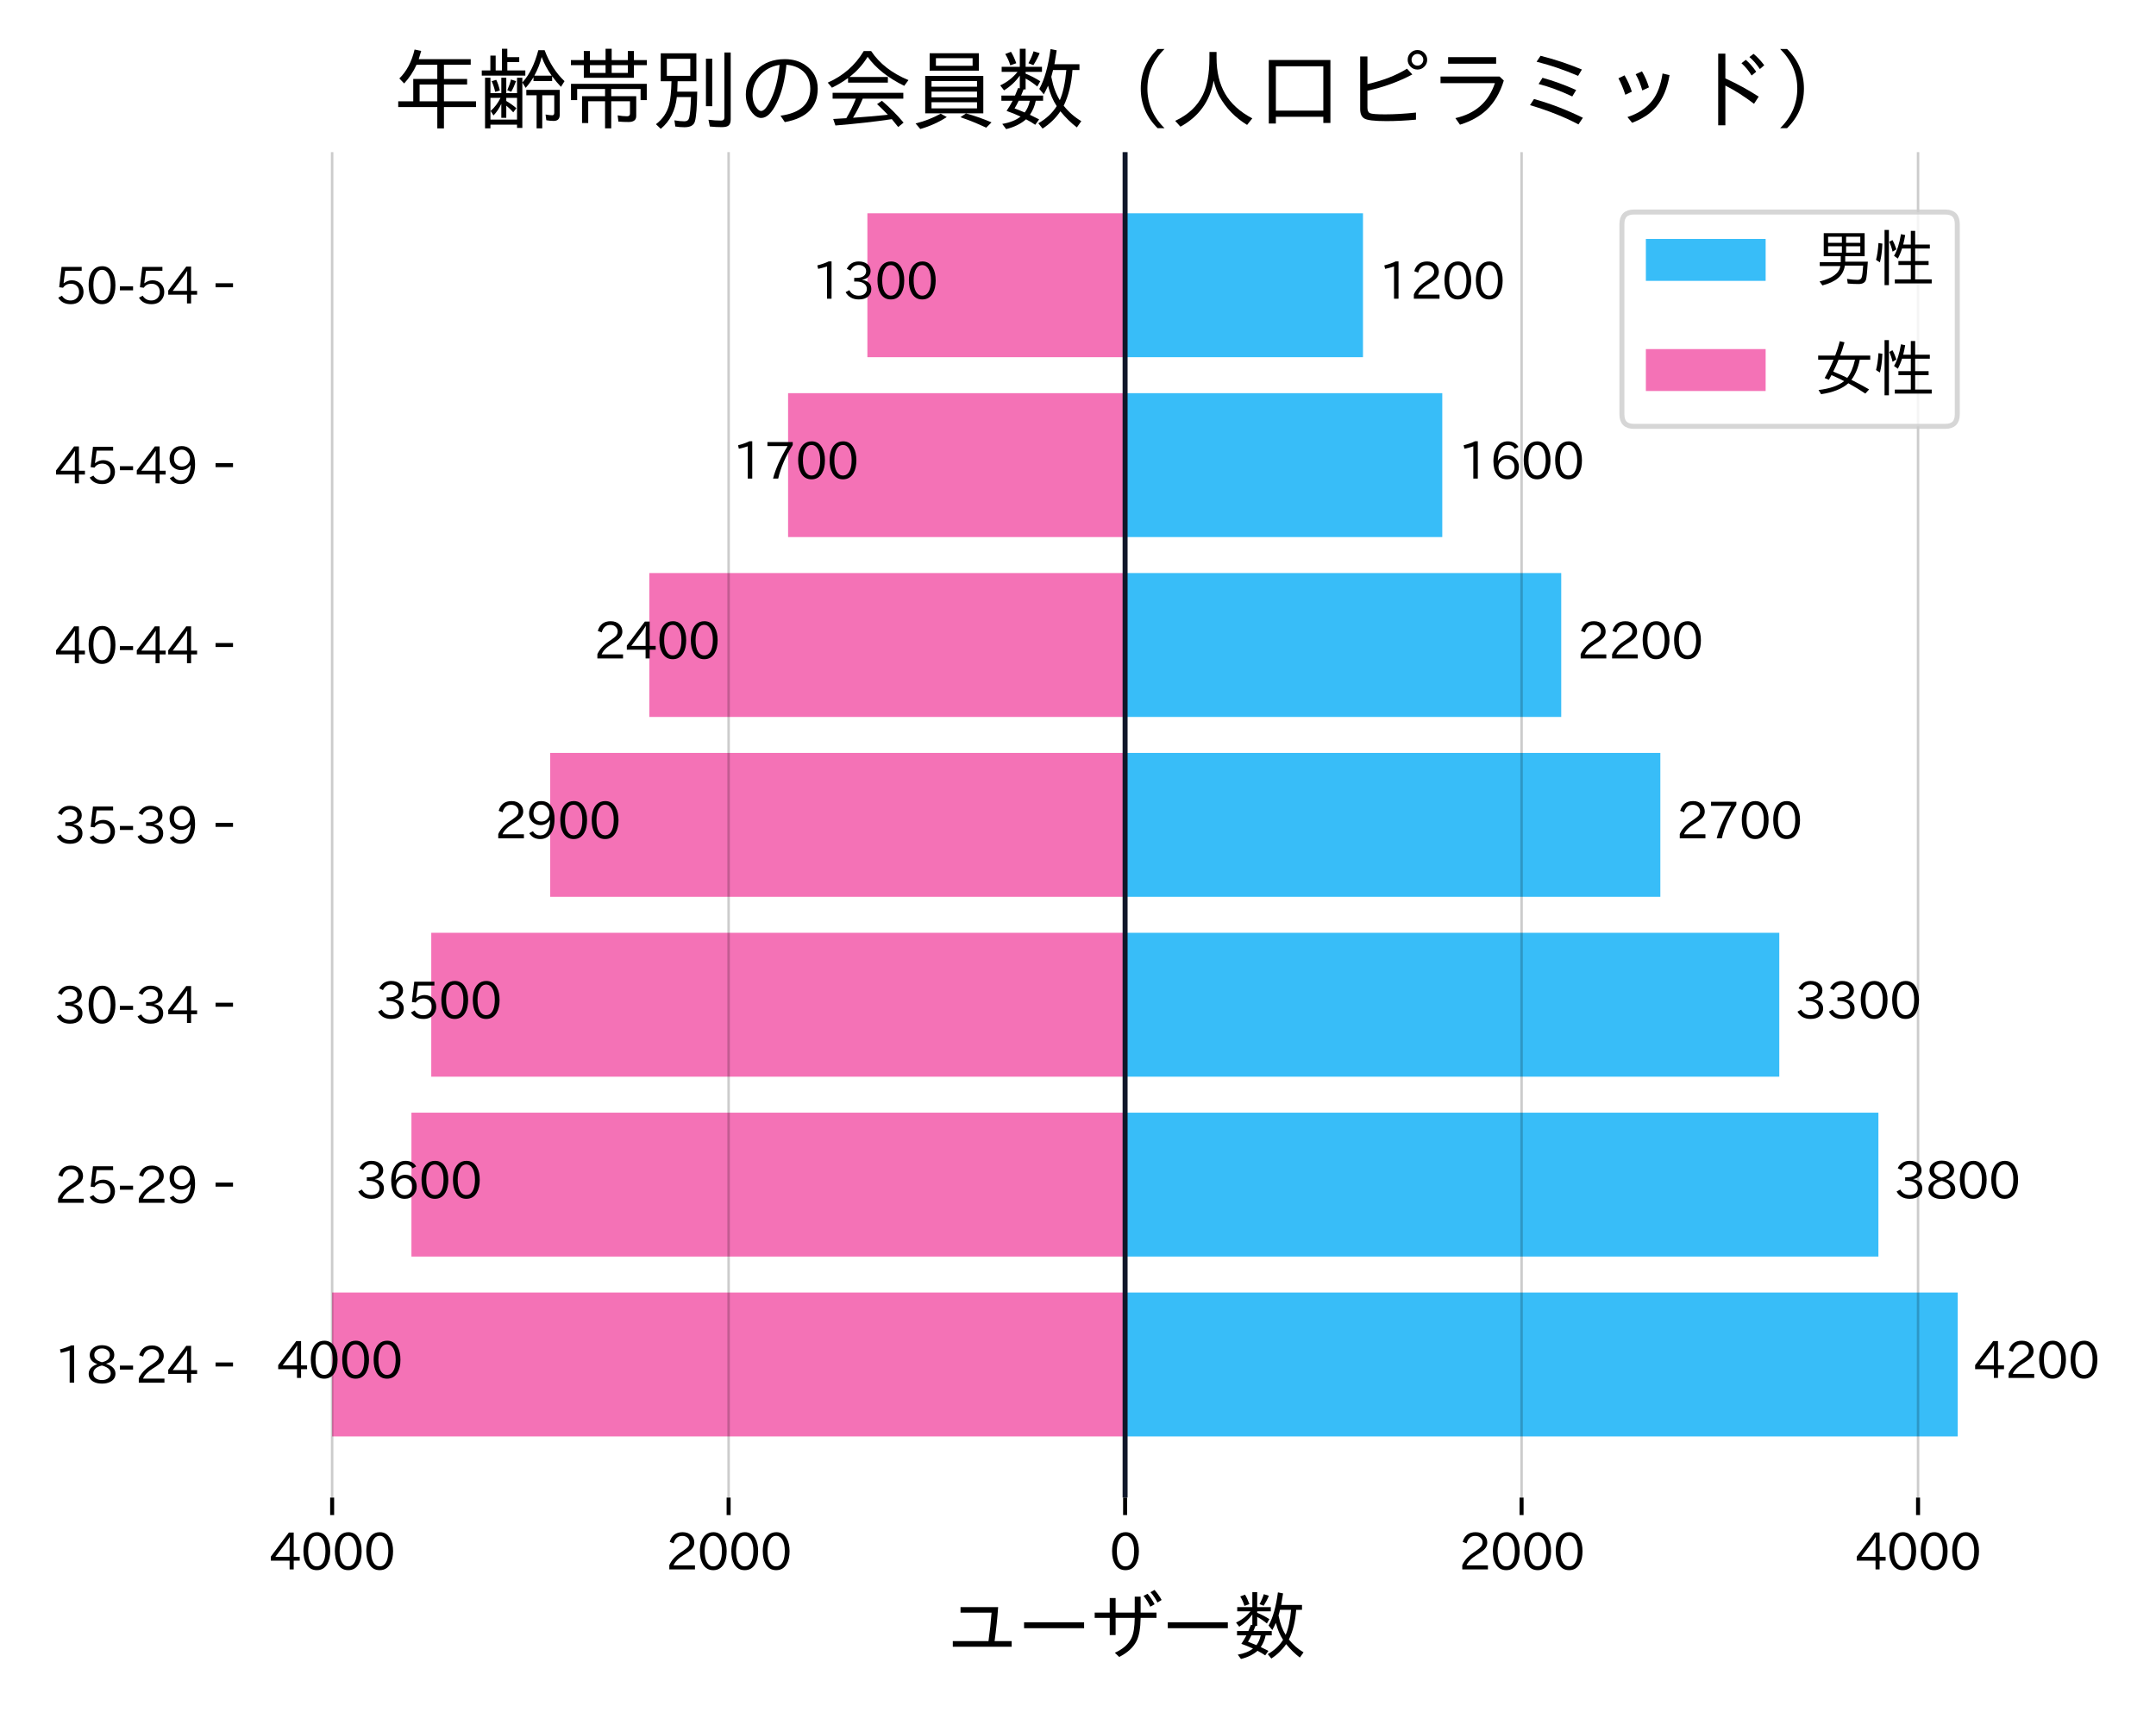 <?xml version="1.0" encoding="utf-8" standalone="no"?>
<!DOCTYPE svg PUBLIC "-//W3C//DTD SVG 1.1//EN"
  "http://www.w3.org/Graphics/SVG/1.1/DTD/svg11.dtd">
<svg xmlns:xlink="http://www.w3.org/1999/xlink" width="432pt" height="345.6pt" viewBox="0 0 432 345.6" xmlns="http://www.w3.org/2000/svg" version="1.1">
 <defs>
  <style type="text/css">*{stroke-linejoin: round; stroke-linecap: butt}</style>
 </defs>
 <g id="figure_1">
  <g id="patch_1">
   <path d="M 0 345.6 
L 432 345.6 
L 432 0 
L 0 0 
z
" style="fill: #ffffff"/>
  </g>
  <g id="axes_1">
   <g id="patch_2">
    <path d="M 46.69 300.04 
L 404.184 300.04 
L 404.184 30.48 
L 46.69 30.48 
z
" style="fill: #ffffff"/>
   </g>
   <g id="patch_3">
    <path d="M 225.437 287.787 
L 392.268 287.787 
L 392.268 258.957 
L 225.437 258.957 
z
" clip-path="url(#p9f58a53666)" style="fill: #38bdf8"/>
   </g>
   <g id="patch_4">
    <path d="M 225.437 251.75 
L 376.379 251.75 
L 376.379 222.92 
L 225.437 222.92 
z
" clip-path="url(#p9f58a53666)" style="fill: #38bdf8"/>
   </g>
   <g id="patch_5">
    <path d="M 225.437 215.712 
L 356.518 215.712 
L 356.518 186.882 
L 225.437 186.882 
z
" clip-path="url(#p9f58a53666)" style="fill: #38bdf8"/>
   </g>
   <g id="patch_6">
    <path d="M 225.437 179.675 
L 332.685 179.675 
L 332.685 150.845 
L 225.437 150.845 
z
" clip-path="url(#p9f58a53666)" style="fill: #38bdf8"/>
   </g>
   <g id="patch_7">
    <path d="M 225.437 143.638 
L 312.824 143.638 
L 312.824 114.808 
L 225.437 114.808 
z
" clip-path="url(#p9f58a53666)" style="fill: #38bdf8"/>
   </g>
   <g id="patch_8">
    <path d="M 225.437 107.6 
L 288.991 107.6 
L 288.991 78.77 
L 225.437 78.77 
z
" clip-path="url(#p9f58a53666)" style="fill: #38bdf8"/>
   </g>
   <g id="patch_9">
    <path d="M 225.437 71.563 
L 273.103 71.563 
L 273.103 42.733 
L 225.437 42.733 
z
" clip-path="url(#p9f58a53666)" style="fill: #38bdf8"/>
   </g>
   <g id="patch_10">
    <path d="M 225.437 287.787 
L 66.551 287.787 
L 66.551 258.957 
L 225.437 258.957 
z
" clip-path="url(#p9f58a53666)" style="fill: #f472b6"/>
   </g>
   <g id="patch_11">
    <path d="M 225.437 251.75 
L 82.439 251.75 
L 82.439 222.92 
L 225.437 222.92 
z
" clip-path="url(#p9f58a53666)" style="fill: #f472b6"/>
   </g>
   <g id="patch_12">
    <path d="M 225.437 215.712 
L 86.412 215.712 
L 86.412 186.882 
L 225.437 186.882 
z
" clip-path="url(#p9f58a53666)" style="fill: #f472b6"/>
   </g>
   <g id="patch_13">
    <path d="M 225.437 179.675 
L 110.244 179.675 
L 110.244 150.845 
L 225.437 150.845 
z
" clip-path="url(#p9f58a53666)" style="fill: #f472b6"/>
   </g>
   <g id="patch_14">
    <path d="M 225.437 143.638 
L 130.105 143.638 
L 130.105 114.808 
L 225.437 114.808 
z
" clip-path="url(#p9f58a53666)" style="fill: #f472b6"/>
   </g>
   <g id="patch_15">
    <path d="M 225.437 107.6 
L 157.91 107.6 
L 157.91 78.77 
L 225.437 78.77 
z
" clip-path="url(#p9f58a53666)" style="fill: #f472b6"/>
   </g>
   <g id="patch_16">
    <path d="M 225.437 71.563 
L 173.799 71.563 
L 173.799 42.733 
L 225.437 42.733 
z
" clip-path="url(#p9f58a53666)" style="fill: #f472b6"/>
   </g>
   <g id="matplotlib.axis_1">
    <g id="xtick_1">
     <g id="line2d_1">
      <path d="M 66.551 300.04 
L 66.551 30.48 
" clip-path="url(#p9f58a53666)" style="fill: none; stroke: #000000; stroke-opacity: 0.2; stroke-width: 0.5; stroke-linecap: square"/>
     </g>
     <g id="line2d_2">
      <defs>
       <path id="m685fec27cc" d="M 0 0 
L 0 3.5 
" style="stroke: #000000; stroke-width: 0.8"/>
      </defs>
      <g>
       <use xlink:href="#m685fec27cc" x="66.551" y="300.04" style="stroke: #000000; stroke-width: 0.8"/>
      </g>
     </g>
     <g id="text_1">
      <!-- 4000 -->
      <g transform="translate(53.954 314.531) scale(0.1 -0.1)">
       <defs>
        <path id="IPAexGothic-34" d="M 3813 1159 
L 3059 1159 
L 3059 63 
L 2547 63 
L 2547 1159 
L 197 1159 
L 197 1672 
L 2456 4678 
L 3059 4678 
L 3059 1634 
L 3813 1634 
L 3813 1159 
z
M 2578 4109 
L 2559 4109 
Q 2278 3656 2003 3284 
L 759 1634 
L 2547 1634 
L 2547 3144 
Q 2547 3481 2578 4109 
z
" transform="scale(0.016)"/>
        <path id="IPAexGothic-30" d="M 2038 4725 
Q 2881 4725 3334 3944 
Q 3694 3325 3694 2344 
Q 3694 1372 3334 741 
Q 2888 -31 2016 -31 
Q 1147 -31 700 741 
Q 341 1372 341 2350 
Q 341 3713 1000 4334 
Q 1419 4725 2038 4725 
z
M 2016 4266 
Q 1516 4266 1228 3759 
Q 934 3247 934 2344 
Q 934 1456 1222 947 
Q 1513 447 2016 447 
Q 2619 447 2909 1153 
Q 3100 1622 3100 2375 
Q 3100 3256 2806 3759 
Q 2509 4266 2016 4266 
z
" transform="scale(0.016)"/>
       </defs>
       <use xlink:href="#IPAexGothic-34"/>
       <use xlink:href="#IPAexGothic-30" transform="translate(62.988 0)"/>
       <use xlink:href="#IPAexGothic-30" transform="translate(125.977 0)"/>
       <use xlink:href="#IPAexGothic-30" transform="translate(188.965 0)"/>
      </g>
     </g>
    </g>
    <g id="xtick_2">
     <g id="line2d_3">
      <path d="M 145.994 300.04 
L 145.994 30.48 
" clip-path="url(#p9f58a53666)" style="fill: none; stroke: #000000; stroke-opacity: 0.2; stroke-width: 0.5; stroke-linecap: square"/>
     </g>
     <g id="line2d_4">
      <g>
       <use xlink:href="#m685fec27cc" x="145.994" y="300.04" style="stroke: #000000; stroke-width: 0.8"/>
      </g>
     </g>
     <g id="text_2">
      <!-- 2000 -->
      <g transform="translate(133.397 314.531) scale(0.1 -0.1)">
       <defs>
        <path id="IPAexGothic-32" d="M 3659 63 
L 447 63 
L 447 594 
Q 825 1475 1894 2203 
L 2072 2322 
Q 2619 2697 2791 2906 
Q 2988 3153 2988 3444 
Q 2988 3772 2756 4003 
Q 2500 4259 2084 4259 
Q 1250 4259 991 3328 
L 497 3506 
Q 853 4725 2116 4725 
Q 2806 4725 3216 4316 
Q 3575 3947 3575 3425 
Q 3575 3038 3344 2722 
Q 3131 2416 2366 1938 
L 2231 1856 
Q 1256 1253 978 569 
L 3659 569 
L 3659 63 
z
" transform="scale(0.016)"/>
       </defs>
       <use xlink:href="#IPAexGothic-32"/>
       <use xlink:href="#IPAexGothic-30" transform="translate(62.988 0)"/>
       <use xlink:href="#IPAexGothic-30" transform="translate(125.977 0)"/>
       <use xlink:href="#IPAexGothic-30" transform="translate(188.965 0)"/>
      </g>
     </g>
    </g>
    <g id="xtick_3">
     <g id="line2d_5">
      <path d="M 225.437 300.04 
L 225.437 30.48 
" clip-path="url(#p9f58a53666)" style="fill: none; stroke: #000000; stroke-opacity: 0.2; stroke-width: 0.5; stroke-linecap: square"/>
     </g>
     <g id="line2d_6">
      <g>
       <use xlink:href="#m685fec27cc" x="225.437" y="300.04" style="stroke: #000000; stroke-width: 0.8"/>
      </g>
     </g>
     <g id="text_3">
      <!-- 0 -->
      <g transform="translate(222.288 314.531) scale(0.1 -0.1)">
       <use xlink:href="#IPAexGothic-30"/>
      </g>
     </g>
    </g>
    <g id="xtick_4">
     <g id="line2d_7">
      <path d="M 304.88 300.04 
L 304.88 30.48 
" clip-path="url(#p9f58a53666)" style="fill: none; stroke: #000000; stroke-opacity: 0.2; stroke-width: 0.5; stroke-linecap: square"/>
     </g>
     <g id="line2d_8">
      <g>
       <use xlink:href="#m685fec27cc" x="304.88" y="300.04" style="stroke: #000000; stroke-width: 0.8"/>
      </g>
     </g>
     <g id="text_4">
      <!-- 2000 -->
      <g transform="translate(292.283 314.531) scale(0.1 -0.1)">
       <use xlink:href="#IPAexGothic-32"/>
       <use xlink:href="#IPAexGothic-30" transform="translate(62.988 0)"/>
       <use xlink:href="#IPAexGothic-30" transform="translate(125.977 0)"/>
       <use xlink:href="#IPAexGothic-30" transform="translate(188.965 0)"/>
      </g>
     </g>
    </g>
    <g id="xtick_5">
     <g id="line2d_9">
      <path d="M 384.323 300.04 
L 384.323 30.48 
" clip-path="url(#p9f58a53666)" style="fill: none; stroke: #000000; stroke-opacity: 0.2; stroke-width: 0.5; stroke-linecap: square"/>
     </g>
     <g id="line2d_10">
      <g>
       <use xlink:href="#m685fec27cc" x="384.323" y="300.04" style="stroke: #000000; stroke-width: 0.8"/>
      </g>
     </g>
     <g id="text_5">
      <!-- 4000 -->
      <g transform="translate(371.726 314.531) scale(0.1 -0.1)">
       <use xlink:href="#IPAexGothic-34"/>
       <use xlink:href="#IPAexGothic-30" transform="translate(62.988 0)"/>
       <use xlink:href="#IPAexGothic-30" transform="translate(125.977 0)"/>
       <use xlink:href="#IPAexGothic-30" transform="translate(188.965 0)"/>
      </g>
     </g>
    </g>
    <g id="text_6">
     <!-- ユーザー数 -->
     <g transform="translate(189.437 331.217) scale(0.144 -0.144)">
      <defs>
       <path id="IPAexGothic-30e6" d="M 1313 4006 
L 4584 4006 
Q 4488 2603 4275 1050 
L 5759 1050 
L 5759 563 
L 641 563 
L 641 1050 
L 3744 1050 
Q 3928 2344 4013 3525 
L 1313 3525 
L 1313 4006 
z
" transform="scale(0.016)"/>
       <path id="IPAexGothic-30fc" d="M 588 2688 
L 5809 2688 
L 5809 2175 
L 588 2175 
L 588 2688 
z
" transform="scale(0.016)"/>
       <path id="IPAexGothic-30b6" d="M 3963 4919 
L 4475 4919 
L 4475 3531 
L 5856 3531 
L 5856 3072 
L 4475 3072 
Q 4456 1719 4122 1063 
Q 3697 222 2613 -325 
L 2234 38 
Q 3294 525 3681 1319 
Q 3944 1853 3963 3072 
L 2300 3072 
L 2300 1575 
L 1788 1575 
L 1788 3072 
L 481 3072 
L 481 3531 
L 1788 3531 
L 1788 4797 
L 2300 4797 
L 2300 3531 
L 3963 3531 
L 3963 4919 
z
M 5313 4044 
Q 5084 4559 4725 4984 
L 5081 5166 
Q 5400 4806 5691 4256 
L 5313 4044 
z
M 5941 4409 
Q 5681 4913 5331 5306 
L 5684 5503 
Q 6034 5113 6303 4628 
L 5941 4409 
z
" transform="scale(0.016)"/>
       <path id="IPAexGothic-6570" d="M 2847 1553 
Q 2741 1006 2425 534 
Q 2625 441 3091 203 
L 2809 -188 
Q 2541 0 2144 209 
Q 1569 -291 703 -500 
L 422 -125 
Q 1263 19 1747 406 
Q 1222 650 734 816 
Q 975 1172 1147 1503 
L 1172 1553 
L 359 1553 
L 359 1925 
L 1344 1925 
Q 1406 2066 1569 2475 
L 1691 2450 
L 1691 3372 
Q 1250 2738 550 2303 
L 275 2663 
Q 1019 3013 1528 3641 
L 378 3641 
L 378 4006 
L 1691 4006 
L 1691 5313 
L 2113 5313 
L 2113 4006 
L 3297 4006 
L 3297 3641 
L 2113 3641 
L 2113 3513 
Q 2659 3291 3175 2963 
L 2956 2584 
Q 2553 2922 2113 3159 
L 2113 2372 
L 1966 2372 
Q 1928 2288 1872 2141 
Q 1806 1975 1784 1925 
L 3378 1925 
L 3378 1553 
L 2847 1553 
z
M 2419 1553 
L 1613 1553 
Q 1478 1269 1313 997 
Q 1559 909 2047 703 
Q 2313 1047 2419 1553 
z
M 4363 1163 
Q 3953 1781 3738 2638 
Q 3575 2281 3428 2016 
L 3103 2406 
Q 3675 3444 3916 5291 
L 4363 5200 
Q 4284 4666 4197 4197 
L 6009 4197 
L 6009 3775 
L 5503 3775 
Q 5397 2275 4869 1191 
Q 5419 503 6144 75 
L 5822 -378 
Q 5188 106 4631 788 
Q 4113 34 3341 -463 
L 3031 -78 
Q 3888 406 4363 1163 
z
M 4588 1594 
Q 4938 2388 5059 3775 
L 4100 3775 
Q 4041 3519 3972 3288 
Q 3981 3250 3991 3194 
Q 4175 2256 4588 1594 
z
M 1003 4116 
Q 878 4544 638 4934 
L 1053 5094 
Q 1247 4788 1438 4269 
L 1003 4116 
z
M 2316 4269 
Q 2550 4688 2688 5131 
L 3128 4997 
Q 2966 4588 2675 4128 
L 2316 4269 
z
" transform="scale(0.016)"/>
      </defs>
      <use xlink:href="#IPAexGothic-30e6"/>
      <use xlink:href="#IPAexGothic-30fc" transform="translate(100 0)"/>
      <use xlink:href="#IPAexGothic-30b6" transform="translate(200 0)"/>
      <use xlink:href="#IPAexGothic-30fc" transform="translate(300 0)"/>
      <use xlink:href="#IPAexGothic-6570" transform="translate(400 0)"/>
     </g>
    </g>
   </g>
   <g id="matplotlib.axis_2">
    <g id="ytick_1">
     <g id="line2d_11">
      <defs>
       <path id="md6fa9ed864" d="M 0 0 
L -3.5 0 
" style="stroke: #000000; stroke-width: 0.8"/>
      </defs>
      <g>
       <use xlink:href="#md6fa9ed864" x="46.69" y="273.372" style="stroke: #000000; stroke-width: 0.8"/>
      </g>
     </g>
     <g id="text_7">
      <!-- 18-24 -->
      <g transform="translate(10.917 277.118) scale(0.1 -0.1)">
       <defs>
        <path id="IPAexGothic-31" d="M 2463 63 
L 1900 63 
L 1900 4103 
Q 1372 3922 788 3797 
L 684 4231 
Q 1519 4441 2106 4731 
L 2463 4731 
L 2463 63 
z
" transform="scale(0.016)"/>
        <path id="IPAexGothic-38" d="M 2541 2425 
Q 3700 2031 3700 1197 
Q 3700 541 3100 197 
Q 2663 -56 2016 -56 
Q 1366 -56 928 197 
Q 347 531 347 1178 
Q 347 1988 1409 2381 
L 1409 2400 
Q 481 2734 481 3509 
Q 481 4100 981 4456 
Q 1406 4756 2019 4756 
Q 2703 4756 3131 4403 
Q 3553 4069 3553 3566 
Q 3553 2706 2541 2444 
L 2541 2425 
z
M 2022 2625 
Q 2997 2856 2997 3528 
Q 2997 3916 2675 4150 
Q 2413 4347 2016 4347 
Q 1606 4347 1331 4128 
Q 1050 3897 1050 3522 
Q 1050 3150 1350 2925 
Q 1494 2809 1722 2722 
Q 1984 2616 2022 2625 
z
M 1978 2209 
Q 922 1931 922 1216 
Q 922 775 1313 556 
Q 1606 391 2009 391 
Q 2575 391 2881 697 
Q 3106 922 3106 1250 
Q 3106 1594 2794 1850 
Q 2609 1994 2350 2100 
Q 2047 2222 1978 2209 
z
" transform="scale(0.016)"/>
        <path id="IPAexGothic-2d" d="M 1969 1703 
L 319 1703 
L 319 2203 
L 1969 2203 
L 1969 1703 
z
" transform="scale(0.016)"/>
       </defs>
       <use xlink:href="#IPAexGothic-31"/>
       <use xlink:href="#IPAexGothic-38" transform="translate(62.988 0)"/>
       <use xlink:href="#IPAexGothic-2d" transform="translate(125.977 0)"/>
       <use xlink:href="#IPAexGothic-32" transform="translate(161.768 0)"/>
       <use xlink:href="#IPAexGothic-34" transform="translate(224.756 0)"/>
      </g>
     </g>
    </g>
    <g id="ytick_2">
     <g id="line2d_12">
      <g>
       <use xlink:href="#md6fa9ed864" x="46.69" y="237.335" style="stroke: #000000; stroke-width: 0.8"/>
      </g>
     </g>
     <g id="text_8">
      <!-- 25-29 -->
      <g transform="translate(10.917 241.08) scale(0.1 -0.1)">
       <defs>
        <path id="IPAexGothic-35" d="M 1178 2603 
Q 1634 2963 2172 2963 
Q 2816 2963 3241 2528 
Q 3638 2113 3638 1497 
Q 3638 938 3297 513 
Q 2869 -31 2031 -31 
Q 959 -31 469 784 
L 938 1028 
Q 1309 434 2013 434 
Q 2466 434 2769 716 
Q 3081 1013 3081 1503 
Q 3081 1966 2806 2241 
Q 2519 2528 2056 2528 
Q 1406 2528 1072 2028 
L 591 2091 
L 884 4634 
L 3406 4634 
L 3406 4153 
L 1341 4153 
L 1134 2603 
L 1178 2603 
z
" transform="scale(0.016)"/>
        <path id="IPAexGothic-39" d="M 2984 2356 
Q 2544 1716 1813 1716 
Q 1253 1716 847 2056 
Q 366 2459 366 3163 
Q 366 3813 769 4266 
Q 1181 4725 1869 4725 
Q 2800 4725 3241 3950 
Q 3559 3378 3559 2472 
Q 3559 1250 3041 588 
Q 2553 -31 1769 -31 
Q 859 -31 391 703 
L 853 953 
Q 1156 428 1753 428 
Q 2922 428 3009 2356 
L 2984 2356 
z
M 1888 4278 
Q 1450 4278 1172 3950 
Q 922 3653 922 3200 
Q 922 2741 1159 2478 
Q 1434 2163 1906 2163 
Q 2431 2163 2728 2572 
Q 2925 2847 2925 3169 
Q 2925 3553 2694 3863 
Q 2375 4278 1888 4278 
z
" transform="scale(0.016)"/>
       </defs>
       <use xlink:href="#IPAexGothic-32"/>
       <use xlink:href="#IPAexGothic-35" transform="translate(62.988 0)"/>
       <use xlink:href="#IPAexGothic-2d" transform="translate(125.977 0)"/>
       <use xlink:href="#IPAexGothic-32" transform="translate(161.768 0)"/>
       <use xlink:href="#IPAexGothic-39" transform="translate(224.756 0)"/>
      </g>
     </g>
    </g>
    <g id="ytick_3">
     <g id="line2d_13">
      <g>
       <use xlink:href="#md6fa9ed864" x="46.69" y="201.297" style="stroke: #000000; stroke-width: 0.8"/>
      </g>
     </g>
     <g id="text_9">
      <!-- 30-34 -->
      <g transform="translate(10.917 205.043) scale(0.1 -0.1)">
       <defs>
        <path id="IPAexGothic-33" d="M 2381 2419 
Q 3506 2216 3506 1278 
Q 3506 716 3128 356 
Q 2709 -31 1944 -31 
Q 797 -31 288 881 
L 756 1131 
Q 1109 441 1938 441 
Q 2425 441 2694 691 
Q 2950 928 2950 1291 
Q 2950 1719 2566 1978 
Q 2216 2213 1644 2213 
L 1363 2213 
L 1363 2669 
L 1656 2669 
Q 2231 2669 2534 2888 
Q 2859 3119 2859 3509 
Q 2859 3934 2494 4138 
Q 2259 4278 1931 4278 
Q 1238 4278 903 3578 
L 434 3803 
Q 897 4725 1938 4725 
Q 2597 4725 3006 4394 
Q 3416 4069 3416 3534 
Q 3416 3028 3019 2706 
Q 2763 2500 2381 2444 
L 2381 2419 
z
" transform="scale(0.016)"/>
       </defs>
       <use xlink:href="#IPAexGothic-33"/>
       <use xlink:href="#IPAexGothic-30" transform="translate(62.988 0)"/>
       <use xlink:href="#IPAexGothic-2d" transform="translate(125.977 0)"/>
       <use xlink:href="#IPAexGothic-33" transform="translate(161.768 0)"/>
       <use xlink:href="#IPAexGothic-34" transform="translate(224.756 0)"/>
      </g>
     </g>
    </g>
    <g id="ytick_4">
     <g id="line2d_14">
      <g>
       <use xlink:href="#md6fa9ed864" x="46.69" y="165.26" style="stroke: #000000; stroke-width: 0.8"/>
      </g>
     </g>
     <g id="text_10">
      <!-- 35-39 -->
      <g transform="translate(10.917 169.005) scale(0.1 -0.1)">
       <use xlink:href="#IPAexGothic-33"/>
       <use xlink:href="#IPAexGothic-35" transform="translate(62.988 0)"/>
       <use xlink:href="#IPAexGothic-2d" transform="translate(125.977 0)"/>
       <use xlink:href="#IPAexGothic-33" transform="translate(161.768 0)"/>
       <use xlink:href="#IPAexGothic-39" transform="translate(224.756 0)"/>
      </g>
     </g>
    </g>
    <g id="ytick_5">
     <g id="line2d_15">
      <g>
       <use xlink:href="#md6fa9ed864" x="46.69" y="129.223" style="stroke: #000000; stroke-width: 0.8"/>
      </g>
     </g>
     <g id="text_11">
      <!-- 40-44 -->
      <g transform="translate(10.917 132.968) scale(0.1 -0.1)">
       <use xlink:href="#IPAexGothic-34"/>
       <use xlink:href="#IPAexGothic-30" transform="translate(62.988 0)"/>
       <use xlink:href="#IPAexGothic-2d" transform="translate(125.977 0)"/>
       <use xlink:href="#IPAexGothic-34" transform="translate(161.768 0)"/>
       <use xlink:href="#IPAexGothic-34" transform="translate(224.756 0)"/>
      </g>
     </g>
    </g>
    <g id="ytick_6">
     <g id="line2d_16">
      <g>
       <use xlink:href="#md6fa9ed864" x="46.69" y="93.185" style="stroke: #000000; stroke-width: 0.8"/>
      </g>
     </g>
     <g id="text_12">
      <!-- 45-49 -->
      <g transform="translate(10.917 96.93) scale(0.1 -0.1)">
       <use xlink:href="#IPAexGothic-34"/>
       <use xlink:href="#IPAexGothic-35" transform="translate(62.988 0)"/>
       <use xlink:href="#IPAexGothic-2d" transform="translate(125.977 0)"/>
       <use xlink:href="#IPAexGothic-34" transform="translate(161.768 0)"/>
       <use xlink:href="#IPAexGothic-39" transform="translate(224.756 0)"/>
      </g>
     </g>
    </g>
    <g id="ytick_7">
     <g id="line2d_17">
      <g>
       <use xlink:href="#md6fa9ed864" x="46.69" y="57.148" style="stroke: #000000; stroke-width: 0.8"/>
      </g>
     </g>
     <g id="text_13">
      <!-- 50-54 -->
      <g transform="translate(10.917 60.893) scale(0.1 -0.1)">
       <use xlink:href="#IPAexGothic-35"/>
       <use xlink:href="#IPAexGothic-30" transform="translate(62.988 0)"/>
       <use xlink:href="#IPAexGothic-2d" transform="translate(125.977 0)"/>
       <use xlink:href="#IPAexGothic-35" transform="translate(161.768 0)"/>
       <use xlink:href="#IPAexGothic-34" transform="translate(224.756 0)"/>
      </g>
     </g>
    </g>
   </g>
   <g id="line2d_18">
    <path d="M 225.437 300.04 
L 225.437 30.48 
" clip-path="url(#p9f58a53666)" style="fill: none; stroke: #0f172a; stroke-linecap: square"/>
   </g>
   <g id="text_14">
    <!-- 4200 -->
    <g transform="translate(395.445 276.168) scale(0.1 -0.1)">
     <use xlink:href="#IPAexGothic-34"/>
     <use xlink:href="#IPAexGothic-32" transform="translate(62.988 0)"/>
     <use xlink:href="#IPAexGothic-30" transform="translate(125.977 0)"/>
     <use xlink:href="#IPAexGothic-30" transform="translate(188.965 0)"/>
    </g>
   </g>
   <g id="text_15">
    <!-- 4000 -->
    <g transform="translate(55.429 276.168) scale(0.1 -0.1)">
     <use xlink:href="#IPAexGothic-34"/>
     <use xlink:href="#IPAexGothic-30" transform="translate(62.988 0)"/>
     <use xlink:href="#IPAexGothic-30" transform="translate(125.977 0)"/>
     <use xlink:href="#IPAexGothic-30" transform="translate(188.965 0)"/>
    </g>
   </g>
   <g id="text_16">
    <!-- 3800 -->
    <g transform="translate(379.557 240.13) scale(0.1 -0.1)">
     <use xlink:href="#IPAexGothic-33"/>
     <use xlink:href="#IPAexGothic-38" transform="translate(62.988 0)"/>
     <use xlink:href="#IPAexGothic-30" transform="translate(125.977 0)"/>
     <use xlink:href="#IPAexGothic-30" transform="translate(188.965 0)"/>
    </g>
   </g>
   <g id="text_17">
    <!-- 3600 -->
    <g transform="translate(71.317 240.13) scale(0.1 -0.1)">
     <defs>
      <path id="IPAexGothic-36" d="M 1056 2328 
Q 1509 2981 2234 2981 
Q 2906 2981 3316 2513 
Q 3675 2106 3675 1522 
Q 3675 884 3272 434 
Q 2853 -31 2178 -31 
Q 1375 -31 922 581 
Q 481 1178 481 2228 
Q 481 3425 1013 4109 
Q 1494 4725 2272 4725 
Q 3191 4725 3609 4025 
L 3150 3775 
Q 2894 4266 2300 4266 
Q 1119 4266 1031 2328 
L 1056 2328 
z
M 2141 2547 
Q 1684 2547 1384 2206 
Q 1116 1900 1116 1541 
Q 1116 1156 1353 844 
Q 1672 428 2159 428 
Q 2669 428 2941 844 
Q 3125 1128 3125 1503 
Q 3125 1944 2881 2228 
Q 2600 2547 2141 2547 
z
" transform="scale(0.016)"/>
     </defs>
     <use xlink:href="#IPAexGothic-33"/>
     <use xlink:href="#IPAexGothic-36" transform="translate(62.988 0)"/>
     <use xlink:href="#IPAexGothic-30" transform="translate(125.977 0)"/>
     <use xlink:href="#IPAexGothic-30" transform="translate(188.965 0)"/>
    </g>
   </g>
   <g id="text_18">
    <!-- 3300 -->
    <g transform="translate(359.696 204.093) scale(0.1 -0.1)">
     <use xlink:href="#IPAexGothic-33"/>
     <use xlink:href="#IPAexGothic-33" transform="translate(62.988 0)"/>
     <use xlink:href="#IPAexGothic-30" transform="translate(125.977 0)"/>
     <use xlink:href="#IPAexGothic-30" transform="translate(188.965 0)"/>
    </g>
   </g>
   <g id="text_19">
    <!-- 3500 -->
    <g transform="translate(75.29 204.093) scale(0.1 -0.1)">
     <use xlink:href="#IPAexGothic-33"/>
     <use xlink:href="#IPAexGothic-35" transform="translate(62.988 0)"/>
     <use xlink:href="#IPAexGothic-30" transform="translate(125.977 0)"/>
     <use xlink:href="#IPAexGothic-30" transform="translate(188.965 0)"/>
    </g>
   </g>
   <g id="text_20">
    <!-- 2700 -->
    <g transform="translate(335.863 168.055) scale(0.1 -0.1)">
     <defs>
      <path id="IPAexGothic-37" d="M 3597 4263 
Q 2238 2106 1778 63 
L 1131 63 
Q 1581 1834 2950 4128 
L 428 4128 
L 428 4634 
L 3597 4634 
L 3597 4263 
z
" transform="scale(0.016)"/>
     </defs>
     <use xlink:href="#IPAexGothic-32"/>
     <use xlink:href="#IPAexGothic-37" transform="translate(62.988 0)"/>
     <use xlink:href="#IPAexGothic-30" transform="translate(125.977 0)"/>
     <use xlink:href="#IPAexGothic-30" transform="translate(188.965 0)"/>
    </g>
   </g>
   <g id="text_21">
    <!-- 2900 -->
    <g transform="translate(99.122 168.055) scale(0.1 -0.1)">
     <use xlink:href="#IPAexGothic-32"/>
     <use xlink:href="#IPAexGothic-39" transform="translate(62.988 0)"/>
     <use xlink:href="#IPAexGothic-30" transform="translate(125.977 0)"/>
     <use xlink:href="#IPAexGothic-30" transform="translate(188.965 0)"/>
    </g>
   </g>
   <g id="text_22">
    <!-- 2200 -->
    <g transform="translate(316.002 132.018) scale(0.1 -0.1)">
     <use xlink:href="#IPAexGothic-32"/>
     <use xlink:href="#IPAexGothic-32" transform="translate(62.988 0)"/>
     <use xlink:href="#IPAexGothic-30" transform="translate(125.977 0)"/>
     <use xlink:href="#IPAexGothic-30" transform="translate(188.965 0)"/>
    </g>
   </g>
   <g id="text_23">
    <!-- 2400 -->
    <g transform="translate(118.983 132.018) scale(0.1 -0.1)">
     <use xlink:href="#IPAexGothic-32"/>
     <use xlink:href="#IPAexGothic-34" transform="translate(62.988 0)"/>
     <use xlink:href="#IPAexGothic-30" transform="translate(125.977 0)"/>
     <use xlink:href="#IPAexGothic-30" transform="translate(188.965 0)"/>
    </g>
   </g>
   <g id="text_24">
    <!-- 1600 -->
    <g transform="translate(292.169 95.98) scale(0.1 -0.1)">
     <use xlink:href="#IPAexGothic-31"/>
     <use xlink:href="#IPAexGothic-36" transform="translate(62.988 0)"/>
     <use xlink:href="#IPAexGothic-30" transform="translate(125.977 0)"/>
     <use xlink:href="#IPAexGothic-30" transform="translate(188.965 0)"/>
    </g>
   </g>
   <g id="text_25">
    <!-- 1700 -->
    <g transform="translate(146.788 95.98) scale(0.1 -0.1)">
     <use xlink:href="#IPAexGothic-31"/>
     <use xlink:href="#IPAexGothic-37" transform="translate(62.988 0)"/>
     <use xlink:href="#IPAexGothic-30" transform="translate(125.977 0)"/>
     <use xlink:href="#IPAexGothic-30" transform="translate(188.965 0)"/>
    </g>
   </g>
   <g id="text_26">
    <!-- 1200 -->
    <g transform="translate(276.281 59.943) scale(0.1 -0.1)">
     <use xlink:href="#IPAexGothic-31"/>
     <use xlink:href="#IPAexGothic-32" transform="translate(62.988 0)"/>
     <use xlink:href="#IPAexGothic-30" transform="translate(125.977 0)"/>
     <use xlink:href="#IPAexGothic-30" transform="translate(188.965 0)"/>
    </g>
   </g>
   <g id="text_27">
    <!-- 1300 -->
    <g transform="translate(162.677 59.943) scale(0.1 -0.1)">
     <use xlink:href="#IPAexGothic-31"/>
     <use xlink:href="#IPAexGothic-33" transform="translate(62.988 0)"/>
     <use xlink:href="#IPAexGothic-30" transform="translate(125.977 0)"/>
     <use xlink:href="#IPAexGothic-30" transform="translate(188.965 0)"/>
    </g>
   </g>
   <g id="text_28">
    <!-- 年齢帯別の会員数（人口ピラミッド） -->
    <g transform="translate(78.557 24.48) scale(0.173 -0.173)">
     <defs>
      <path id="IPAexGothic-5e74" d="M 1772 4159 
Q 1444 3422 875 2803 
L 528 3166 
Q 1322 3941 1631 5259 
L 2109 5156 
Q 1994 4759 1931 4563 
L 5694 4563 
L 5694 4159 
L 3756 4159 
L 3756 3128 
L 5434 3128 
L 5434 2725 
L 3756 2725 
L 3756 1509 
L 6078 1509 
L 6078 1094 
L 3756 1094 
L 3756 -450 
L 3275 -450 
L 3275 1094 
L 447 1094 
L 447 1509 
L 1534 1509 
L 1534 3128 
L 3275 3128 
L 3275 4159 
L 1772 4159 
z
M 3275 2725 
L 1994 2725 
L 1994 1509 
L 3275 1509 
L 3275 2725 
z
" transform="scale(0.016)"/>
      <path id="IPAexGothic-9f62" d="M 2094 4709 
L 2956 4709 
L 2956 4350 
L 2094 4350 
L 2094 3744 
L 3397 3744 
L 3397 3372 
L 244 3372 
L 244 3744 
L 866 3744 
L 866 4819 
L 1250 4819 
L 1250 3744 
L 1703 3744 
L 1703 5313 
L 2094 5313 
L 2094 4709 
z
M 872 2100 
L 1659 2100 
L 1659 3219 
L 2019 3219 
L 2019 2100 
L 2797 2100 
L 2797 3219 
L 3181 3219 
L 3181 2878 
L 3231 2931 
Q 3944 3719 4338 5209 
L 4794 5209 
Q 5306 3847 6234 2969 
L 5978 2559 
Q 5656 2891 5338 3322 
L 5338 2975 
L 3988 2975 
L 3988 3256 
Q 3728 2828 3422 2484 
L 3181 2872 
L 3181 -416 
L 2797 -416 
L 2797 -178 
L 872 -178 
L 872 -447 
L 481 -447 
L 481 3219 
L 872 3219 
L 872 2100 
z
M 1600 1759 
L 872 1759 
L 872 188 
L 2797 188 
L 2797 1759 
L 2019 1759 
L 2019 1534 
Q 2413 1303 2750 1013 
L 2522 713 
Q 2325 947 2019 1197 
L 2019 316 
L 1659 316 
L 1659 1331 
Q 1444 856 1094 488 
L 884 813 
Q 1322 1194 1600 1759 
z
M 5306 3366 
Q 4831 4034 4581 4722 
Q 4428 4066 4050 3366 
L 5306 3366 
z
M 5888 2338 
L 5888 538 
Q 5888 91 5450 91 
Q 5203 91 4916 141 
L 4863 556 
Q 5163 500 5350 500 
Q 5491 500 5491 684 
L 5491 1947 
L 4622 1947 
L 4622 -447 
L 4213 -447 
L 4213 1947 
L 3469 1947 
L 3469 2338 
L 5888 2338 
z
M 1216 2194 
Q 1116 2634 959 2969 
L 1291 3066 
Q 1441 2775 1553 2297 
L 1216 2194 
z
M 2091 2316 
Q 2284 2753 2359 3091 
L 2725 2969 
Q 2556 2506 2375 2203 
L 2091 2316 
z
" transform="scale(0.016)"/>
      <path id="IPAexGothic-5e2f" d="M 1381 4494 
L 1381 5153 
L 1822 5153 
L 1822 4494 
L 2956 4494 
L 2956 5313 
L 3397 5313 
L 3397 4494 
L 4569 4494 
L 4569 5153 
L 5009 5153 
L 5009 4494 
L 5944 4494 
L 5944 4128 
L 5009 4128 
L 5009 3213 
L 1381 3213 
L 1381 4128 
L 447 4128 
L 447 4494 
L 1381 4494 
z
M 4569 4128 
L 3397 4128 
L 3397 3566 
L 4569 3566 
L 4569 4128 
z
M 2956 4128 
L 1822 4128 
L 1822 3566 
L 2956 3566 
L 2956 4128 
z
M 5938 2778 
L 5938 1600 
L 5491 1600 
L 5491 2400 
L 3366 2400 
L 3366 1881 
L 5175 1881 
L 5175 447 
Q 5175 13 4619 13 
Q 4228 13 3884 44 
L 3831 494 
Q 4209 428 4519 428 
Q 4722 428 4722 622 
L 4722 1516 
L 3366 1516 
L 3366 -447 
L 2919 -447 
L 2919 1516 
L 1700 1516 
L 1700 -63 
L 1253 -63 
L 1253 1881 
L 2919 1881 
L 2919 2400 
L 900 2400 
L 900 1600 
L 453 1600 
L 453 2778 
L 5938 2778 
z
" transform="scale(0.016)"/>
      <path id="IPAexGothic-5225" d="M 1922 2963 
Q 1906 2453 1894 2209 
L 3341 2209 
Q 3313 550 3175 63 
Q 3059 -366 2413 -366 
Q 2072 -366 1753 -313 
L 1691 134 
Q 2084 63 2413 63 
Q 2694 63 2759 319 
Q 2856 722 2888 1753 
Q 2888 1800 2894 1819 
L 1863 1819 
Q 1709 350 700 -481 
L 353 -147 
Q 1075 403 1306 1256 
Q 1450 1822 1478 2963 
L 700 2963 
L 700 4984 
L 3278 4984 
L 3278 2963 
L 1922 2963 
z
M 1141 4588 
L 1141 3353 
L 2838 3353 
L 2838 4588 
L 1141 4588 
z
M 3972 4597 
L 4425 4597 
L 4425 1159 
L 3972 1159 
L 3972 4597 
z
M 5309 5044 
L 5763 5044 
L 5763 191 
Q 5763 -141 5581 -263 
Q 5438 -359 5116 -359 
Q 4688 -359 4253 -313 
L 4156 178 
Q 4625 116 5072 116 
Q 5309 116 5309 353 
L 5309 5044 
z
" transform="scale(0.016)"/>
      <path id="IPAexGothic-306e" d="M 3119 469 
Q 5275 766 5275 2425 
Q 5275 3453 4413 3925 
Q 4041 4116 3547 4159 
Q 3394 2525 2850 1400 
Q 2322 306 1722 306 
Q 1384 306 1084 666 
Q 609 1244 609 2003 
Q 609 3025 1397 3794 
Q 2184 4563 3431 4563 
Q 4306 4563 4928 4122 
Q 5813 3506 5813 2425 
Q 5813 438 3431 6 
L 3119 469 
z
M 3053 4147 
Q 2378 4044 1891 3641 
Q 1097 2981 1097 1991 
Q 1097 1366 1434 978 
Q 1581 813 1719 813 
Q 2022 813 2416 1625 
Q 2909 2638 3053 4147 
z
" transform="scale(0.016)"/>
      <path id="IPAexGothic-4f1a" d="M 1863 3272 
L 4641 3272 
L 4641 2863 
L 1759 2863 
L 1759 3194 
Q 1734 3175 1638 3113 
Q 1238 2816 594 2497 
L 288 2863 
Q 1959 3597 2894 5147 
L 3431 5147 
Q 4341 3784 6131 3047 
L 5825 2631 
Q 4063 3497 3175 4731 
Q 2653 3881 1863 3272 
z
M 2822 1703 
Q 2531 997 2119 322 
L 2388 341 
Q 3366 409 4325 506 
L 4641 538 
Q 4169 1028 3859 1306 
L 4209 1550 
Q 5088 797 5778 -31 
L 5388 -350 
Q 5156 -50 4928 219 
L 4831 206 
Q 3106 -53 844 -238 
L 684 231 
Q 816 238 1191 263 
L 1631 288 
Q 2022 934 2322 1703 
L 641 1703 
L 641 2125 
L 5759 2125 
L 5759 1703 
L 2822 1703 
z
" transform="scale(0.016)"/>
      <path id="IPAexGothic-54e1" d="M 4978 4991 
L 4978 3731 
L 1416 3731 
L 1416 4991 
L 4978 4991 
z
M 1869 4631 
L 1869 4084 
L 4525 4084 
L 4525 4631 
L 1869 4631 
z
M 5300 3347 
L 5300 641 
L 1094 641 
L 1094 3347 
L 5300 3347 
z
M 1550 2981 
L 1550 2566 
L 4844 2566 
L 4844 2981 
L 1550 2981 
z
M 1550 2213 
L 1550 1797 
L 4844 1797 
L 4844 2213 
L 1550 2213 
z
M 1550 1444 
L 1550 1000 
L 4844 1000 
L 4844 1444 
L 1550 1444 
z
M 397 -91 
Q 1353 141 2216 616 
L 2656 372 
Q 1781 -194 738 -494 
L 397 -91 
z
M 5509 -397 
Q 4547 59 3641 359 
L 4044 634 
Q 4934 397 5894 -13 
L 5509 -397 
z
" transform="scale(0.016)"/>
      <path id="IPAexGothic-ff08" d="M 5419 -434 
Q 4197 769 4197 2438 
Q 4197 4097 5419 5300 
L 5919 5300 
Q 4678 4078 4678 2425 
Q 4678 788 5919 -434 
L 5419 -434 
z
" transform="scale(0.016)"/>
      <path id="IPAexGothic-4eba" d="M 3434 5081 
L 3434 4659 
Q 3434 3131 4050 2069 
Q 4669 994 6022 275 
L 5644 -197 
Q 4359 588 3641 1863 
Q 3394 2300 3225 3009 
Q 2822 766 819 -325 
L 441 97 
Q 1856 759 2438 1972 
Q 2919 2959 2919 4634 
L 2919 5081 
L 3434 5081 
z
" transform="scale(0.016)"/>
      <path id="IPAexGothic-53e3" d="M 5425 4500 
L 5425 -56 
L 4913 -56 
L 4913 391 
L 1478 391 
L 1478 -97 
L 966 -97 
L 966 4500 
L 5425 4500 
z
M 1478 4047 
L 1478 838 
L 4913 838 
L 4913 4047 
L 1478 4047 
z
" transform="scale(0.016)"/>
      <path id="IPAexGothic-30d4" d="M 1331 4756 
L 1856 4756 
L 1856 2759 
Q 3528 3134 4722 3872 
L 5106 3456 
Q 3619 2663 1856 2278 
L 1856 1044 
Q 1856 725 2047 650 
Q 2241 566 3138 566 
Q 4141 566 5369 697 
L 5369 184 
Q 4231 78 3238 78 
Q 1913 78 1619 275 
Q 1331 459 1331 947 
L 1331 4756 
z
M 5478 5222 
Q 5788 5222 5997 4988 
Q 6181 4788 6181 4519 
Q 6181 4206 5947 3994 
Q 5747 3809 5478 3809 
Q 5166 3809 4953 4044 
Q 4769 4247 4769 4519 
Q 4769 4828 5003 5041 
Q 5206 5222 5478 5222 
z
M 5478 4941 
Q 5288 4941 5159 4800 
Q 5050 4678 5050 4519 
Q 5050 4328 5191 4200 
Q 5313 4091 5478 4091 
Q 5663 4091 5791 4231 
Q 5900 4353 5900 4519 
Q 5900 4703 5759 4831 
Q 5638 4941 5478 4941 
z
" transform="scale(0.016)"/>
      <path id="IPAexGothic-30e9" d="M 1447 4709 
L 4922 4709 
L 4922 4234 
L 1447 4234 
L 1447 4709 
z
M 897 3303 
L 5172 3303 
L 5478 3013 
Q 5069 1669 4219 875 
Q 3475 181 2306 -181 
L 1972 294 
Q 4150 784 4834 2828 
L 897 2828 
L 897 3303 
z
" transform="scale(0.016)"/>
      <path id="IPAexGothic-30df" d="M 4606 3353 
Q 3022 4028 1600 4375 
L 1888 4806 
Q 3403 4425 4881 3813 
L 4606 3353 
z
M 4184 1863 
Q 2906 2466 1747 2763 
L 2028 3213 
Q 3169 2903 4466 2328 
L 4184 1863 
z
M 4631 -159 
Q 3119 638 1125 1234 
L 1413 1678 
Q 3228 1169 4953 319 
L 4631 -159 
z
" transform="scale(0.016)"/>
      <path id="IPAexGothic-30c3" d="M 1775 1984 
Q 1553 2666 1275 3175 
L 1716 3391 
Q 2034 2866 2247 2209 
L 1775 1984 
z
M 3003 2297 
Q 2813 2978 2522 3469 
L 2978 3681 
Q 3291 3166 3484 2522 
L 3003 2297 
z
M 1928 372 
Q 3094 744 3731 1569 
Q 4275 2263 4469 3525 
L 4975 3406 
Q 4734 1975 4016 1119 
Q 3406 391 2266 -44 
L 1928 372 
z
" transform="scale(0.016)"/>
      <path id="IPAexGothic-30c9" d="M 2247 4959 
L 2766 4959 
L 2766 3169 
Q 4050 2581 5178 1850 
L 4841 1331 
Q 3781 2138 2766 2650 
L 2766 -225 
L 2247 -225 
L 2247 4959 
z
M 5263 3847 
Q 4900 4388 4506 4716 
L 4806 4947 
Q 5191 4638 5581 4122 
L 5263 3847 
z
M 4666 3378 
Q 4375 3869 3931 4269 
L 4244 4513 
Q 4616 4206 5000 3653 
L 4666 3378 
z
" transform="scale(0.016)"/>
      <path id="IPAexGothic-ff09" d="M 481 -434 
Q 1722 788 1722 2431 
Q 1722 4066 481 5300 
L 981 5300 
Q 2203 4097 2203 2431 
Q 2203 769 981 -434 
L 481 -434 
z
" transform="scale(0.016)"/>
     </defs>
     <use xlink:href="#IPAexGothic-5e74"/>
     <use xlink:href="#IPAexGothic-9f62" transform="translate(100 0)"/>
     <use xlink:href="#IPAexGothic-5e2f" transform="translate(200 0)"/>
     <use xlink:href="#IPAexGothic-5225" transform="translate(300 0)"/>
     <use xlink:href="#IPAexGothic-306e" transform="translate(400 0)"/>
     <use xlink:href="#IPAexGothic-4f1a" transform="translate(500 0)"/>
     <use xlink:href="#IPAexGothic-54e1" transform="translate(600 0)"/>
     <use xlink:href="#IPAexGothic-6570" transform="translate(700 0)"/>
     <use xlink:href="#IPAexGothic-ff08" transform="translate(800 0)"/>
     <use xlink:href="#IPAexGothic-4eba" transform="translate(900 0)"/>
     <use xlink:href="#IPAexGothic-53e3" transform="translate(1000 0)"/>
     <use xlink:href="#IPAexGothic-30d4" transform="translate(1100 0)"/>
     <use xlink:href="#IPAexGothic-30e9" transform="translate(1200 0)"/>
     <use xlink:href="#IPAexGothic-30df" transform="translate(1300 0)"/>
     <use xlink:href="#IPAexGothic-30c3" transform="translate(1400 0)"/>
     <use xlink:href="#IPAexGothic-30c9" transform="translate(1500 0)"/>
     <use xlink:href="#IPAexGothic-ff09" transform="translate(1600 0)"/>
    </g>
   </g>
   <g id="legend_1">
    <g id="patch_17">
     <path d="M 327.384 85.418 
L 389.784 85.418 
Q 392.184 85.418 392.184 83.017 
L 392.184 44.88 
Q 392.184 42.48 389.784 42.48 
L 327.384 42.48 
Q 324.984 42.48 324.984 44.88 
L 324.984 83.017 
Q 324.984 85.418 327.384 85.418 
z
" style="fill: #ffffff; opacity: 0.8; stroke: #cccccc; stroke-linejoin: miter"/>
    </g>
    <g id="patch_18">
     <path d="M 329.784 56.269 
L 353.784 56.269 
L 353.784 47.869 
L 329.784 47.869 
z
" style="fill: #38bdf8"/>
    </g>
    <g id="text_29">
     <!-- 男性 -->
     <g transform="translate(363.384 56.269) scale(0.12 -0.12)">
      <defs>
       <path id="IPAexGothic-7537" d="M 3306 2572 
L 3306 2003 
L 5666 2003 
Q 5569 419 5466 103 
Q 5322 -331 4691 -331 
Q 4181 -331 3569 -281 
L 3494 206 
Q 4116 103 4597 103 
Q 4953 103 5031 391 
Q 5131 759 5178 1594 
L 3269 1594 
Q 3138 775 2550 281 
Q 1975 -197 928 -475 
L 628 -63 
Q 2631 428 2794 1544 
L 647 1544 
L 647 1953 
L 2838 1953 
L 2838 2572 
L 1063 2572 
L 1063 4978 
L 5331 4978 
L 5331 2572 
L 3306 2572 
z
M 1516 4606 
L 1516 3969 
L 2956 3969 
L 2956 4606 
L 1516 4606 
z
M 1516 3609 
L 1516 2944 
L 2956 2944 
L 2956 3609 
L 1516 3609 
z
M 4878 2944 
L 4878 3609 
L 3397 3609 
L 3397 2944 
L 4878 2944 
z
M 4878 3969 
L 4878 4606 
L 3397 4606 
L 3397 3969 
L 4878 3969 
z
" transform="scale(0.016)"/>
       <path id="IPAexGothic-6027" d="M 3106 3788 
L 3900 3788 
L 3900 5216 
L 4353 5216 
L 4353 3788 
L 5884 3788 
L 5884 3372 
L 4353 3372 
L 4353 2069 
L 5756 2069 
L 5756 1653 
L 4353 1653 
L 4353 153 
L 6081 153 
L 6081 -269 
L 2231 -269 
L 2231 153 
L 3900 153 
L 3900 1653 
L 2606 1653 
L 2606 2069 
L 3900 2069 
L 3900 3372 
L 2984 3372 
Q 2806 2803 2544 2325 
L 2147 2613 
Q 2638 3428 2875 4875 
L 3313 4778 
Q 3234 4309 3106 3788 
z
M 269 2188 
Q 459 2891 525 3950 
L 934 3884 
Q 884 2694 672 1931 
L 269 2188 
z
M 1997 3047 
Q 1872 3591 1650 4078 
L 1984 4256 
Q 2216 3844 2394 3291 
L 1997 3047 
z
M 1159 5313 
L 1613 5313 
L 1613 -447 
L 1159 -447 
L 1159 5313 
z
" transform="scale(0.016)"/>
      </defs>
      <use xlink:href="#IPAexGothic-7537"/>
      <use xlink:href="#IPAexGothic-6027" transform="translate(100 0)"/>
     </g>
    </g>
    <g id="patch_19">
     <path d="M 329.784 78.338 
L 353.784 78.338 
L 353.784 69.938 
L 329.784 69.938 
z
" style="fill: #f472b6"/>
    </g>
    <g id="text_30">
     <!-- 女性 -->
     <g transform="translate(363.384 78.338) scale(0.12 -0.12)">
      <defs>
       <path id="IPAexGothic-5973" d="M 1869 1659 
Q 1816 1553 1600 1172 
L 1159 1353 
Q 1744 2413 2088 3266 
L 481 3266 
L 481 3700 
L 2259 3700 
Q 2538 4419 2741 5197 
L 3228 5081 
Q 2988 4238 2778 3700 
L 5916 3700 
L 5916 3266 
L 4822 3266 
Q 4813 3253 4813 3222 
Q 4575 2003 3950 1166 
Q 4828 731 5800 169 
L 5403 -266 
Q 4622 263 3631 809 
Q 2672 -53 788 -331 
L 519 103 
Q 2313 322 3194 1031 
Q 2678 1300 2003 1603 
L 1869 1659 
z
M 2056 2031 
L 2228 1953 
Q 2947 1659 3522 1372 
Q 3534 1397 3547 1409 
Q 4050 2063 4309 3209 
L 4328 3266 
L 2613 3266 
Q 2378 2666 2056 2031 
z
" transform="scale(0.016)"/>
      </defs>
      <use xlink:href="#IPAexGothic-5973"/>
      <use xlink:href="#IPAexGothic-6027" transform="translate(100 0)"/>
     </g>
    </g>
   </g>
  </g>
 </g>
 <defs>
  <clipPath id="p9f58a53666">
   <rect x="46.69" y="30.48" width="357.494" height="269.56"/>
  </clipPath>
 </defs>
</svg>
